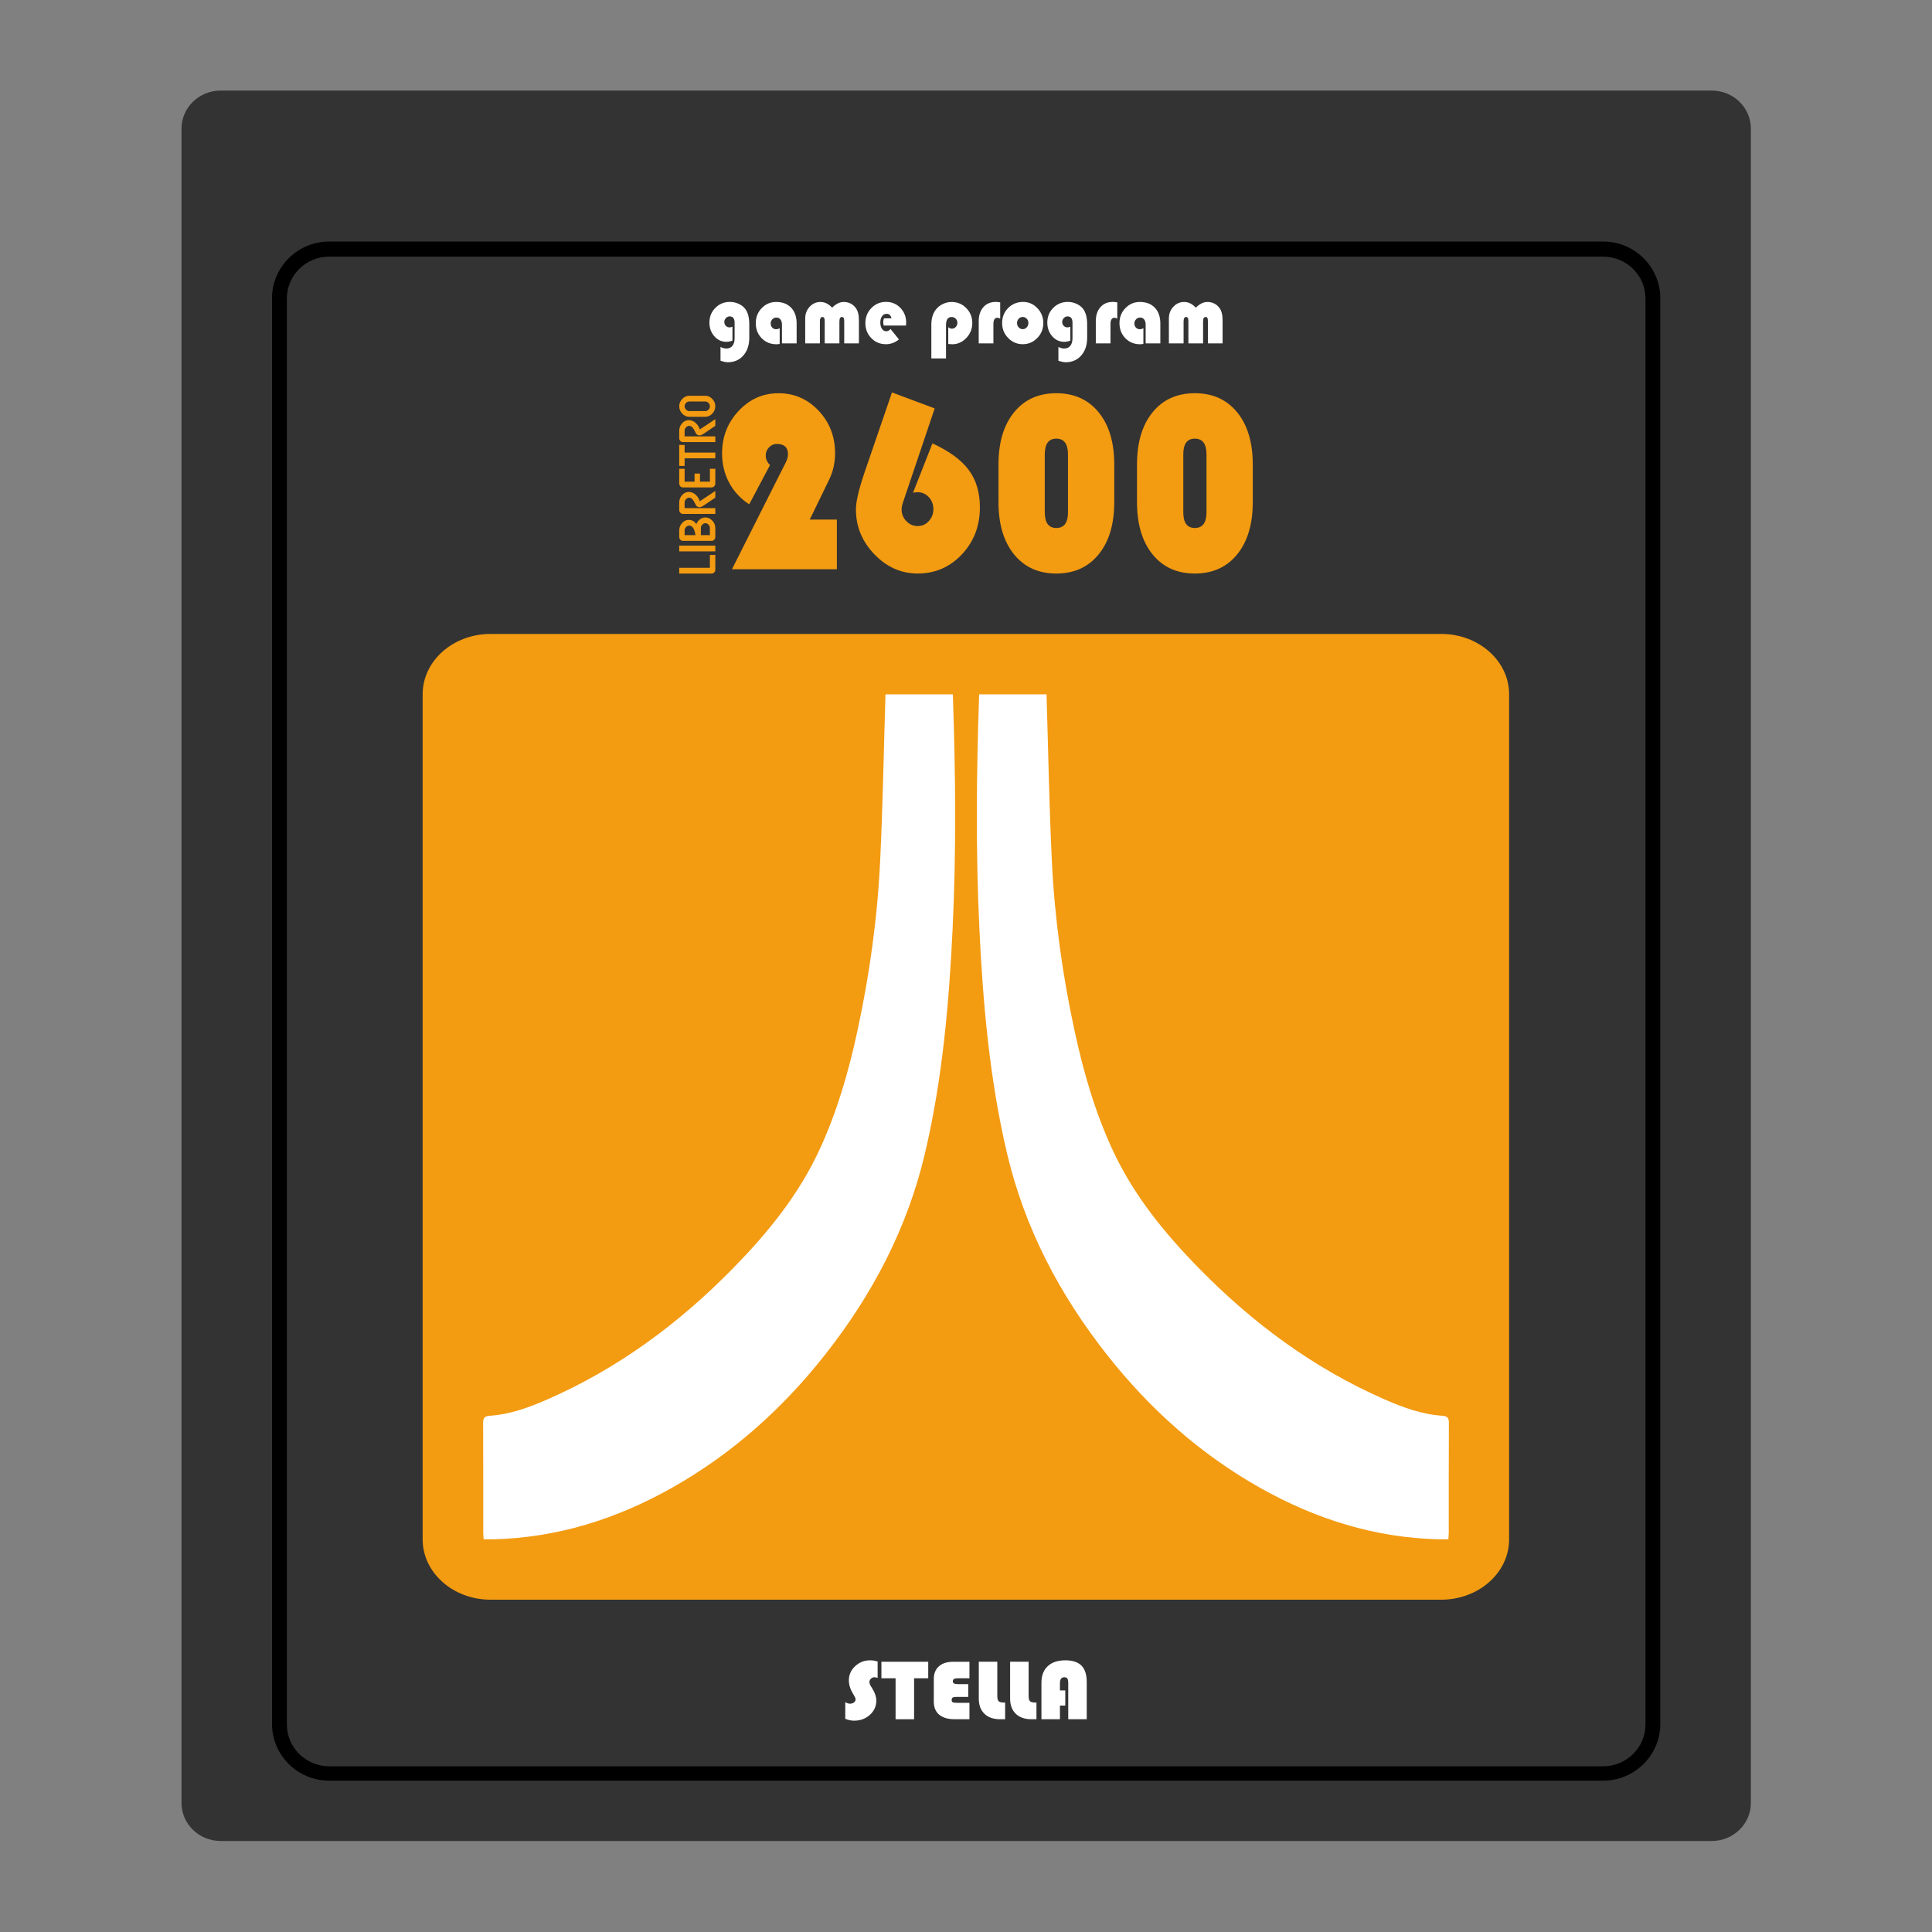 <?xml version="1.0" encoding="UTF-8" standalone="no"?>
<svg
   xmlns:dc="http://purl.org/dc/elements/1.1/"
   xmlns:cc="http://creativecommons.org/ns#"
   xmlns:rdf="http://www.w3.org/1999/02/22-rdf-syntax-ns#"
   xmlns:svg="http://www.w3.org/2000/svg"
   xmlns="http://www.w3.org/2000/svg"
   xmlns:sodipodi="http://sodipodi.sourceforge.net/DTD/sodipodi-0.dtd"
   xmlns:inkscape="http://www.inkscape.org/namespaces/inkscape"
   viewBox="0 0 341.333 341.333"
   height="256"
   width="256"
   xml:space="preserve"
   id="svg2"
   version="1.1"
   sodipodi:docname="Atari - 2600-content.svg"
   inkscape:version="0.92.2 (5c3e80d, 2017-08-06)"><rect x="0" y="0" width="341.333" height="341.333" fill="#808080" stroke="none"/><sodipodi:namedview
     pagecolor="#ffffff"
     bordercolor="#666666"
     borderopacity="1"
     objecttolerance="10"
     gridtolerance="10"
     guidetolerance="10"
     inkscape:pageopacity="0"
     inkscape:pageshadow="2"
     inkscape:window-width="1024"
     inkscape:window-height="705"
     id="namedview87"
     showgrid="false"
     inkscape:pagecheckerboard="true"
     inkscape:zoom="0.48889804"
     inkscape:cx="282.93574"
     inkscape:cy="209.05098"
     inkscape:window-x="-8"
     inkscape:window-y="-8"
     inkscape:window-maximized="1"
     inkscape:current-layer="svg2" /><defs
     id="defs6"><clipPath
       id="clipPath18"
       clipPathUnits="userSpaceOnUse"><path
         id="path16"
         d="M 0,256 H 256 V 0 H 0 Z" /></clipPath><clipPath
       id="clipPath26"
       clipPathUnits="userSpaceOnUse"><path
         id="path24"
         d="M 16,252 H 240 V 4 H 16 Z" /></clipPath></defs><g
     id="g36"
     transform="matrix(1.333,0,0,-1.333,302.4,16)"
     style="fill:#333333"><path
       inkscape:connector-curvature="0"
       d="m 0,0 h -197.6 c -2.876,0 -5.2,-2.254 -5.2,-5.043 v -221.914 c 0,-2.789 2.324,-5.043 5.2,-5.043 H 0 c 2.876,0 5.2,2.254 5.2,5.043 V -5.043 C 5.2,-2.254 2.876,0 0,0"
       style="fill:#333333;fill-opacity:1;fill-rule:nonzero;stroke:none"
       id="path38" /></g><g
     id="g40"
     transform="matrix(1.333,0,0,-1.333,283.211,42.667)"
     style="fill:#000000"><path
       inkscape:connector-curvature="0"
       d="m 0,0 h -168.817 c -4.186,0 -7.591,-3.37 -7.591,-7.513 v -188.974 c 0,-4.143 3.405,-7.513 7.591,-7.513 H 0 c 4.186,0 7.592,3.37 7.592,7.513 V -7.513 C 7.592,-3.37 4.186,0 0,0"
       style="fill:#000000;fill-opacity:1;fill-rule:nonzero;stroke:none"
       id="path42" /></g><g
     id="g44"
     transform="matrix(1.333,0,0,-1.333,290.714,304.649)"
     style="fill:#333333"><path
       inkscape:connector-curvature="0"
       d="m 0,0 c 0,-3.074 -2.515,-5.558 -5.627,-5.558 h -168.817 c -3.112,0 -5.627,2.484 -5.627,5.558 v 188.973 c 0,3.074 2.515,5.558 5.627,5.558 H -5.627 c 3.112,0 5.627,-2.484 5.627,-5.558 z"
       style="fill:#333333;fill-opacity:1;fill-rule:nonzero;stroke:none"
       id="path46" /></g><g
     id="g48"
     transform="matrix(1.333,0,0,-1.333,86.667,112)"><path
       inkscape:connector-curvature="0"
       d="m 0,0 h 126 c 4.971,0 9,-3.582 9,-8 v -112 c 0,-4.418 -4.029,-8 -9,-8 H 0 c -4.971,0 -9,3.582 -9,8 V -8 c 0,4.418 4.029,8 9,8"
       style="fill:#f39b11;fill-opacity:1;fill-rule:nonzero;stroke:none"
       id="path50" /></g><g
     id="g52"
     transform="matrix(1.333,0,0,-1.333,168.344,122.667)"><path
       inkscape:connector-curvature="0"
       d="m 0,0 c 0.361,-10.366 0.466,-20.732 -0.032,-31.096 -0.481,-10.002 -1.358,-19.96 -3.665,-29.747 -2.344,-9.946 -6.992,-18.785 -13.331,-26.799 -5.615,-7.098 -12.271,-13.059 -20.23,-17.54 -7.339,-4.131 -15.184,-6.61 -23.696,-6.814 -0.382,-0.009 -0.764,-0.001 -1.23,-0.001 -0.023,0.325 -0.058,0.605 -0.058,0.885 -0.004,4.833 0.009,9.666 -0.016,14.499 -0.004,0.683 0.141,0.946 0.911,0.998 2.672,0.183 5.161,1.094 7.578,2.151 9.427,4.122 17.508,10.119 24.634,17.391 4.541,4.633 8.611,9.622 11.372,15.528 2.37,5.071 3.914,10.4 5.093,15.84 1.609,7.422 2.658,14.927 3.028,22.5 0.36,7.396 0.483,14.803 0.71,22.205 z"
       style="fill:#ffffff;fill-opacity:1;fill-rule:nonzero;stroke:none"
       id="path54" /></g><g
     id="g56"
     transform="matrix(1.333,0,0,-1.333,172.989,122.667)"><path
       inkscape:connector-curvature="0"
       d="m 0,0 c -0.361,-10.366 -0.466,-20.732 0.032,-31.096 0.481,-10.002 1.358,-19.96 3.665,-29.747 2.344,-9.946 6.992,-18.785 13.331,-26.799 5.615,-7.098 12.271,-13.059 20.23,-17.54 7.339,-4.131 15.184,-6.61 23.696,-6.814 0.382,-0.009 0.764,-0.001 1.23,-0.001 0.023,0.325 0.058,0.605 0.058,0.885 0.004,4.833 -0.009,9.666 0.016,14.499 0.004,0.683 -0.141,0.946 -0.911,0.998 -2.672,0.183 -5.161,1.094 -7.578,2.151 -9.427,4.122 -17.508,10.119 -24.634,17.391 -4.541,4.633 -8.611,9.622 -11.372,15.528 -2.37,5.071 -3.914,10.4 -5.093,15.84 -1.609,7.422 -2.658,14.927 -3.028,22.5 C 9.282,-14.809 9.159,-7.402 8.932,0 Z"
       style="fill:#ffffff;fill-opacity:1;fill-rule:nonzero;stroke:none"
       id="path58" /></g><g
     id="g60"
     transform="matrix(1.333,0,0,-1.333,129.404,57.712)"><path
       inkscape:connector-curvature="0"
       d="m 0,0 v -1.85 c -0.282,-0.108 -0.55,-0.161 -0.806,-0.161 -0.628,0 -1.159,0.245 -1.594,0.738 -0.435,0.493 -0.653,1.095 -0.653,1.808 0,0.771 0.261,1.42 0.784,1.95 0.524,0.529 1.168,0.794 1.931,0.794 0.405,0 0.794,-0.087 1.165,-0.254 C 1.198,2.855 1.49,2.627 1.702,2.343 2.054,1.872 2.231,1.189 2.231,0.292 v -1.771 c 0,-0.958 -0.26,-1.738 -0.786,-2.34 -0.527,-0.599 -1.211,-0.897 -2.055,-0.897 -0.255,0 -0.579,0.067 -0.972,0.201 v 1.833 c 0.253,-0.143 0.511,-0.215 0.771,-0.215 0.349,0 0.62,0.12 0.811,0.359 0.191,0.24 0.287,0.583 0.287,1.028 v 2.023 c 0,0.565 -0.22,0.849 -0.66,0.849 -0.188,0 -0.352,-0.075 -0.494,-0.226 -0.14,-0.147 -0.21,-0.32 -0.21,-0.515 0,-0.203 0.067,-0.376 0.202,-0.512 0.131,-0.137 0.298,-0.204 0.496,-0.204 0.132,0 0.258,0.031 0.379,0.095"
       style="fill:#ffffff;fill-opacity:1;fill-rule:nonzero;stroke:none"
       id="path62" /></g><g
     id="g64"
     transform="matrix(1.333,0,0,-1.333,137.749,57.976)"><path
       inkscape:connector-curvature="0"
       d="m 0,0 v -2.089 c -0.161,-0.031 -0.306,-0.045 -0.438,-0.045 -0.781,0 -1.431,0.268 -1.952,0.8 -0.518,0.532 -0.778,1.2 -0.778,2.003 0,0.779 0.26,1.442 0.786,1.986 0.527,0.543 1.166,0.816 1.917,0.816 0.841,0 1.501,-0.257 1.987,-0.766 C 2.006,2.198 2.247,1.501 2.247,0.621 V -2.02 H 0.301 v 2.494 c 0,0.284 -0.067,0.512 -0.199,0.679 -0.134,0.17 -0.314,0.254 -0.54,0.254 -0.204,0 -0.381,-0.076 -0.531,-0.232 -0.148,-0.153 -0.223,-0.337 -0.223,-0.551 0,-0.223 0.067,-0.407 0.204,-0.549 0.134,-0.145 0.306,-0.217 0.513,-0.217 0.172,0 0.327,0.047 0.475,0.142"
       style="fill:#ffffff;fill-opacity:1;fill-rule:nonzero;stroke:none"
       id="path66" /></g><g
     id="g68"
     transform="matrix(1.333,0,0,-1.333,151.747,60.669)"><path
       inkscape:connector-curvature="0"
       d="m 0,0 h -1.947 v 2.905 c 0,0.223 -0.021,0.376 -0.067,0.463 -0.045,0.086 -0.126,0.131 -0.244,0.131 -0.218,0 -0.328,-0.201 -0.328,-0.599 V 0 h -1.946 v 2.905 c 0,0.223 -0.022,0.376 -0.07,0.463 -0.046,0.086 -0.129,0.131 -0.247,0.131 -0.215,0 -0.322,-0.201 -0.322,-0.599 V 0 h -1.947 v 3.315 c 0,0.604 0.196,1.117 0.588,1.54 0.392,0.424 0.867,0.635 1.426,0.635 0.577,0 1.092,-0.253 1.552,-0.757 0.507,0.504 1.017,0.757 1.527,0.757 0.65,0 1.171,-0.245 1.563,-0.735 C -0.153,4.373 0,3.819 0,3.086 Z"
       style="fill:#ffffff;fill-opacity:1;fill-rule:nonzero;stroke:none"
       id="path70" /></g><g
     id="g72"
     transform="matrix(1.333,0,0,-1.333,160.068,57.515)"><path
       inkscape:connector-curvature="0"
       d="m 0,0 h -2.951 c -0.043,0.153 -0.067,0.295 -0.067,0.426 0,0.178 0.032,0.357 0.094,0.529 h 0.988 c -0.067,0.399 -0.285,0.599 -0.65,0.599 -0.241,0 -0.44,-0.108 -0.593,-0.32 -0.153,-0.214 -0.228,-0.49 -0.228,-0.825 0,-0.348 0.072,-0.632 0.22,-0.846 0.147,-0.218 0.341,-0.323 0.58,-0.323 0.196,0 0.381,0.1 0.564,0.3 l 1.106,-1.381 c -0.516,-0.421 -1.09,-0.633 -1.721,-0.633 -0.771,0 -1.418,0.268 -1.942,0.805 -0.523,0.535 -0.784,1.201 -0.784,1.992 0,0.788 0.264,1.454 0.792,1.997 0.529,0.544 1.179,0.816 1.95,0.816 0.752,0 1.385,-0.267 1.896,-0.796 C -0.234,1.808 0.021,1.153 0.021,0.376 0.021,0.298 0.013,0.173 0,0"
       style="fill:#ffffff;fill-opacity:1;fill-rule:nonzero;stroke:none"
       id="path74" /></g><g
     id="g76"
     transform="matrix(1.333,0,0,-1.333,167.135,63.324)"><path
       inkscape:connector-curvature="0"
       d="m 0,0 h -1.944 v 4.49 c 0,0.825 0.207,1.496 0.623,2.014 0.239,0.298 0.545,0.535 0.913,0.713 0.37,0.176 0.749,0.265 1.138,0.265 0.774,0 1.426,-0.27 1.955,-0.811 C 3.217,6.131 3.483,5.471 3.483,4.685 3.483,3.922 3.217,3.265 2.69,2.71 2.164,2.156 1.539,1.877 0.819,1.877 0.701,1.877 0.526,1.891 0.298,1.916 v 2.223 c 0.158,-0.133 0.32,-0.197 0.478,-0.197 0.201,0 0.373,0.075 0.518,0.231 0.143,0.153 0.215,0.337 0.215,0.548 0,0.215 -0.075,0.396 -0.223,0.544 C 1.136,5.415 0.959,5.49 0.749,5.49 0.25,5.49 0,5.131 0,4.415 Z"
       style="fill:#ffffff;fill-opacity:1;fill-rule:nonzero;stroke:none"
       id="path78" /></g><g
     id="g80"
     transform="matrix(1.333,0,0,-1.333,176.708,53.422)"><path
       inkscape:connector-curvature="0"
       d="m 0,0 v -2.159 c -0.134,0.081 -0.258,0.12 -0.368,0.12 -0.354,0 -0.532,-0.281 -0.532,-0.841 v -2.555 h -1.946 v 2.942 c 0,0.777 0.204,1.398 0.615,1.861 0.408,0.462 0.956,0.693 1.638,0.693 C -0.44,0.061 -0.242,0.042 0,0"
       style="fill:#ffffff;fill-opacity:1;fill-rule:nonzero;stroke:none"
       id="path82" /></g><g
     id="g84"
     transform="matrix(1.333,0,0,-1.333,180.682,55.996)"><path
       inkscape:connector-curvature="0"
       d="m 0,0 c -0.207,0 -0.384,-0.081 -0.529,-0.237 -0.148,-0.156 -0.22,-0.348 -0.22,-0.574 0,-0.222 0.075,-0.415 0.223,-0.571 0.147,-0.158 0.322,-0.239 0.526,-0.239 0.209,0 0.387,0.081 0.534,0.239 0.148,0.156 0.221,0.349 0.221,0.571 0,0.226 -0.073,0.418 -0.218,0.574 C 0.392,-0.081 0.212,0 0,0 m 0.054,1.992 c 0.735,0 1.364,-0.276 1.89,-0.825 0.526,-0.549 0.789,-1.206 0.789,-1.972 0,-0.777 -0.265,-1.44 -0.8,-1.986 C 1.402,-3.34 0.76,-3.613 0.005,-3.613 c -0.751,0 -1.396,0.276 -1.93,0.825 -0.535,0.548 -0.8,1.209 -0.8,1.983 0,0.788 0.265,1.451 0.8,1.989 0.534,0.537 1.195,0.808 1.979,0.808"
       style="fill:#ffffff;fill-opacity:1;fill-rule:nonzero;stroke:none"
       id="path86" /></g><g
     id="g88"
     transform="matrix(1.333,0,0,-1.333,189.099,57.712)"><path
       inkscape:connector-curvature="0"
       d="m 0,0 v -1.85 c -0.282,-0.108 -0.55,-0.161 -0.806,-0.161 -0.628,0 -1.159,0.245 -1.594,0.738 -0.435,0.493 -0.653,1.095 -0.653,1.808 0,0.771 0.261,1.42 0.784,1.95 0.524,0.529 1.168,0.794 1.931,0.794 0.405,0 0.794,-0.087 1.165,-0.254 C 1.198,2.855 1.49,2.627 1.702,2.343 2.054,1.872 2.231,1.189 2.231,0.292 v -1.771 c 0,-0.958 -0.26,-1.738 -0.786,-2.34 -0.527,-0.599 -1.211,-0.897 -2.055,-0.897 -0.255,0 -0.579,0.067 -0.972,0.201 v 1.833 c 0.253,-0.143 0.511,-0.215 0.771,-0.215 0.349,0 0.62,0.12 0.811,0.359 0.191,0.24 0.287,0.583 0.287,1.028 v 2.023 c 0,0.565 -0.22,0.849 -0.66,0.849 -0.188,0 -0.352,-0.075 -0.494,-0.226 -0.14,-0.147 -0.21,-0.32 -0.21,-0.515 0,-0.203 0.067,-0.376 0.202,-0.512 0.131,-0.137 0.298,-0.204 0.496,-0.204 0.132,0 0.258,0.031 0.379,0.095"
       style="fill:#ffffff;fill-opacity:1;fill-rule:nonzero;stroke:none"
       id="path90" /></g><g
     id="g92"
     transform="matrix(1.333,0,0,-1.333,197.394,53.422)"><path
       inkscape:connector-curvature="0"
       d="m 0,0 v -2.159 c -0.134,0.081 -0.258,0.12 -0.368,0.12 -0.354,0 -0.532,-0.281 -0.532,-0.841 v -2.555 h -1.946 v 2.942 c 0,0.777 0.204,1.398 0.615,1.861 0.408,0.462 0.956,0.693 1.638,0.693 C -0.44,0.061 -0.242,0.042 0,0"
       style="fill:#ffffff;fill-opacity:1;fill-rule:nonzero;stroke:none"
       id="path94" /></g><g
     id="g96"
     transform="matrix(1.333,0,0,-1.333,202.005,57.976)"><path
       inkscape:connector-curvature="0"
       d="m 0,0 v -2.089 c -0.161,-0.031 -0.306,-0.045 -0.438,-0.045 -0.781,0 -1.431,0.268 -1.952,0.8 -0.518,0.532 -0.778,1.2 -0.778,2.003 0,0.779 0.26,1.442 0.786,1.986 0.527,0.543 1.166,0.816 1.917,0.816 0.841,0 1.501,-0.257 1.987,-0.766 C 2.006,2.198 2.247,1.501 2.247,0.621 V -2.02 H 0.301 v 2.494 c 0,0.284 -0.067,0.512 -0.199,0.679 -0.134,0.17 -0.314,0.254 -0.54,0.254 -0.204,0 -0.381,-0.076 -0.531,-0.232 -0.148,-0.153 -0.223,-0.337 -0.223,-0.551 0,-0.223 0.067,-0.407 0.204,-0.549 0.134,-0.145 0.306,-0.217 0.513,-0.217 0.172,0 0.327,0.047 0.475,0.142"
       style="fill:#ffffff;fill-opacity:1;fill-rule:nonzero;stroke:none"
       id="path98" /></g><g
     id="g100"
     transform="matrix(1.333,0,0,-1.333,216,60.669)"><path
       inkscape:connector-curvature="0"
       d="m 0,0 h -1.947 v 2.905 c 0,0.223 -0.021,0.376 -0.067,0.463 -0.045,0.086 -0.126,0.131 -0.244,0.131 -0.218,0 -0.328,-0.201 -0.328,-0.599 V 0 h -1.946 v 2.905 c 0,0.223 -0.022,0.376 -0.07,0.463 -0.046,0.086 -0.129,0.131 -0.247,0.131 -0.215,0 -0.322,-0.201 -0.322,-0.599 V 0 h -1.947 v 3.315 c 0,0.604 0.196,1.117 0.588,1.54 0.392,0.424 0.867,0.635 1.426,0.635 0.577,0 1.092,-0.253 1.552,-0.757 0.507,0.504 1.017,0.757 1.527,0.757 0.65,0 1.171,-0.245 1.563,-0.735 C -0.153,4.373 0,3.819 0,3.086 Z"
       style="fill:#ffffff;fill-opacity:1;fill-rule:nonzero;stroke:none"
       id="path102" /></g><g
     id="g104"
     transform="matrix(1.333,0,0,-1.333,126.377,98.043)"><path
       inkscape:connector-curvature="0"
       d="M 0,0 V -1.96 C 0,-2.096 -0.048,-2.215 -0.144,-2.316 -0.239,-2.417 -0.352,-2.468 -0.48,-2.468 h -4.303 v 0.76 h 4.065 V 0 Z"
       style="fill:#f39b11;fill-opacity:1;fill-rule:nonzero;stroke:none"
       id="path106" /></g><path
     inkscape:connector-curvature="0"
     d="m 126.376,97.411 h -6.377 v -1.013 h 6.377 z"
     style="fill:#f39b11;fill-opacity:1;fill-rule:nonzero;stroke:none;stroke-width:1.333"
     id="path108" /><g
     id="g110"
     transform="matrix(1.333,0,0,-1.333,124.625,92.434)"><path
       inkscape:connector-curvature="0"
       d="m 0,0 c -0.156,0 -0.295,-0.064 -0.417,-0.193 -0.121,-0.128 -0.182,-0.275 -0.182,-0.441 v -0.948 h 1.195 v 0.948 c 0,0.166 -0.061,0.313 -0.183,0.441 C 0.292,-0.064 0.154,0 0,0 m -2.155,-0.319 c -0.154,0 -0.292,-0.064 -0.413,-0.192 -0.124,-0.131 -0.186,-0.277 -0.186,-0.438 v -0.633 h 1.437 c -0.124,0.842 -0.403,1.263 -0.838,1.263 M 0,0.76 c 0.346,0 0.652,-0.141 0.918,-0.423 0.264,-0.279 0.396,-0.603 0.396,-0.971 v -1.2 C 1.314,-1.97 1.266,-2.089 1.17,-2.19 1.074,-2.291 0.962,-2.342 0.834,-2.342 h -3.826 c -0.126,0 -0.237,0.051 -0.333,0.152 -0.096,0.101 -0.144,0.22 -0.144,0.356 v 0.885 c 0,0.356 0.125,0.677 0.375,0.964 0.248,0.284 0.541,0.426 0.88,0.426 0.427,0 0.766,-0.188 1.016,-0.563 0.093,0.254 0.252,0.465 0.476,0.633 0.22,0.166 0.46,0.249 0.722,0.249"
       style="fill:#f39b11;fill-opacity:1;fill-rule:nonzero;stroke:none"
       id="path112" /></g><g
     id="g114"
     transform="matrix(1.333,0,0,-1.333,126.377,86.742)"><path
       inkscape:connector-curvature="0"
       d="m 0,0 v -0.886 l -1.549,-1.045 c -0.219,-0.148 -0.386,-0.222 -0.501,-0.222 -0.217,0 -0.379,0.072 -0.487,0.215 -0.007,0.01 -0.094,0.176 -0.262,0.5 -0.194,0.368 -0.417,0.552 -0.67,0.552 -0.151,0 -0.289,-0.065 -0.413,-0.196 -0.124,-0.131 -0.186,-0.277 -0.186,-0.437 v -0.76 H 0 v -0.76 h -4.306 c -0.126,0 -0.237,0.051 -0.333,0.152 -0.096,0.101 -0.144,0.22 -0.144,0.356 v 1.012 c 0,0.355 0.125,0.677 0.375,0.963 0.248,0.284 0.541,0.426 0.88,0.426 0.336,0 0.64,-0.12 0.911,-0.359 0.271,-0.242 0.455,-0.535 0.553,-0.878 z"
       style="fill:#f39b11;fill-opacity:1;fill-rule:nonzero;stroke:none"
       id="path116" /></g><g
     id="g118"
     transform="matrix(1.333,0,0,-1.333,126.377,82.824)"><path
       inkscape:connector-curvature="0"
       d="M 0,0 V -1.96 C 0,-2.096 -0.048,-2.215 -0.144,-2.316 -0.239,-2.417 -0.352,-2.468 -0.48,-2.468 h -3.826 c -0.126,0 -0.237,0.051 -0.333,0.152 -0.096,0.101 -0.144,0.22 -0.144,0.356 V 0 h 0.715 v -1.708 h 1.318 v 1.074 h 0.718 v -1.074 h 1.314 V 0 Z"
       style="fill:#f39b11;fill-opacity:1;fill-rule:nonzero;stroke:none"
       id="path120" /></g><g
     id="g122"
     transform="matrix(1.333,0,0,-1.333,120.953,78.609)"><path
       inkscape:connector-curvature="0"
       d="M 0,0 V -1.012 H 4.068 V -1.771 H 0 V -2.783 H -0.715 V 0 Z"
       style="fill:#f39b11;fill-opacity:1;fill-rule:nonzero;stroke:none"
       id="path124" /></g><g
     id="g126"
     transform="matrix(1.333,0,0,-1.333,126.377,74.054)"><path
       inkscape:connector-curvature="0"
       d="m 0,0 v -0.886 l -1.549,-1.045 c -0.219,-0.148 -0.386,-0.222 -0.501,-0.222 -0.217,0 -0.379,0.072 -0.487,0.215 -0.007,0.01 -0.094,0.176 -0.262,0.5 -0.194,0.368 -0.417,0.552 -0.67,0.552 -0.151,0 -0.289,-0.065 -0.413,-0.196 -0.124,-0.131 -0.186,-0.277 -0.186,-0.437 v -0.76 H 0 v -0.76 h -4.306 c -0.126,0 -0.237,0.051 -0.333,0.152 -0.096,0.101 -0.144,0.22 -0.144,0.356 v 1.012 c 0,0.355 0.125,0.677 0.375,0.963 0.248,0.284 0.541,0.426 0.88,0.426 0.336,0 0.64,-0.12 0.911,-0.359 0.271,-0.242 0.455,-0.535 0.553,-0.878 z"
       style="fill:#f39b11;fill-opacity:1;fill-rule:nonzero;stroke:none"
       id="path128" /></g><g
     id="g130"
     transform="matrix(1.333,0,0,-1.333,124.625,70.936)"><path
       inkscape:connector-curvature="0"
       d="m 0,0 h -2.155 c -0.154,0 -0.292,-0.064 -0.413,-0.193 -0.124,-0.131 -0.186,-0.278 -0.186,-0.441 0,-0.163 0.062,-0.31 0.186,-0.441 0.121,-0.128 0.259,-0.192 0.413,-0.192 H 0 c 0.154,0 0.292,0.064 0.413,0.192 0.122,0.129 0.183,0.276 0.183,0.441 0,0.166 -0.061,0.313 -0.183,0.441 C 0.292,-0.064 0.154,0 0,0 M 0,0.76 C 0.346,0.76 0.652,0.619 0.918,0.337 1.182,0.058 1.314,-0.266 1.314,-0.634 1.314,-0.997 1.182,-1.32 0.918,-1.605 0.649,-1.884 0.343,-2.023 0,-2.023 h -2.155 c -0.345,0 -0.65,0.139 -0.914,0.418 -0.266,0.282 -0.4,0.606 -0.4,0.971 0,0.368 0.134,0.692 0.4,0.971 0.264,0.282 0.569,0.423 0.914,0.423 z"
       style="fill:#f39b11;fill-opacity:1;fill-rule:nonzero;stroke:none"
       id="path132" /></g><g
     id="g134"
     transform="matrix(1.333,0,0,-1.333,147.853,91.794)"><path
       inkscape:connector-curvature="0"
       d="m 0,0 v -6.587 h -13.908 l 6.907,13.709 0.237,0.467 c 0.189,0.367 0.283,0.728 0.283,1.084 0,0.9 -0.499,1.351 -1.498,1.351 -0.388,0 -0.727,-0.153 -1.017,-0.459 -0.289,-0.306 -0.433,-0.664 -0.433,-1.075 0,-0.467 0.189,-0.89 0.568,-1.268 l -2.76,-5.203 c -1.157,0.755 -2.045,1.717 -2.665,2.885 -0.621,1.167 -0.93,2.457 -0.93,3.869 0,2.191 0.731,4.067 2.192,5.629 1.46,1.562 3.227,2.343 5.297,2.343 2.082,0 3.851,-0.773 5.307,-2.318 1.456,-1.546 2.183,-3.425 2.183,-5.638 0,-1.267 -0.268,-2.446 -0.804,-3.535 L -3.595,0 Z"
       style="fill:#f39b11;fill-opacity:1;fill-rule:nonzero;stroke:none"
       id="path136" /></g><g
     id="g138"
     transform="matrix(1.333,0,0,-1.333,157.588,69.333)"><path
       inkscape:connector-curvature="0"
       d="M 0,0 5.661,-2.118 1.466,-14.56 c -0.125,-0.356 -0.189,-0.673 -0.189,-0.95 0,-0.601 0.21,-1.119 0.631,-1.552 0.42,-0.434 0.92,-0.65 1.498,-0.65 0.578,0 1.07,0.219 1.474,0.659 0.405,0.439 0.607,0.969 0.607,1.592 0,0.623 -0.202,1.151 -0.607,1.585 -0.404,0.434 -0.896,0.65 -1.474,0.65 -0.137,0 -0.342,-0.022 -0.615,-0.066 l 2.571,6.537 c 2.228,-1.023 3.834,-2.198 4.816,-3.527 0.984,-1.329 1.475,-2.977 1.475,-4.945 0,-2.468 -0.797,-4.547 -2.389,-6.238 C 7.671,-23.155 5.719,-24 3.406,-24 c -2.187,0 -4.097,0.848 -5.732,2.543 -1.635,1.696 -2.452,3.678 -2.452,5.947 0,1.045 0.384,2.69 1.152,4.936 z"
       style="fill:#f39b11;fill-opacity:1;fill-rule:nonzero;stroke:none"
       id="path140" /></g><g
     id="g142"
     transform="matrix(1.333,0,0,-1.333,184.584,80.275)"><path
       inkscape:connector-curvature="0"
       d="m 0,0 v -7.672 c 0,-1.39 0.509,-2.085 1.529,-2.085 1.031,0 1.546,0.695 1.546,2.085 V 0 C 3.075,1.39 2.56,2.085 1.529,2.085 0.509,2.085 0,1.39 0,0 m -6.134,-6.337 v 5.003 c 0,2.913 0.686,5.214 2.058,6.905 1.372,1.69 3.24,2.535 5.605,2.535 2.365,0 4.237,-0.845 5.614,-2.535 C 8.52,3.88 9.209,1.579 9.209,-1.334 v -5.003 c 0,-2.913 -0.689,-5.218 -2.066,-6.914 -1.377,-1.695 -3.249,-2.543 -5.614,-2.543 -2.365,0 -4.233,0.848 -5.605,2.543 -1.372,1.696 -2.058,4.001 -2.058,6.914"
       style="fill:#f39b11;fill-opacity:1;fill-rule:nonzero;stroke:none"
       id="path144" /></g><g
     id="g146"
     transform="matrix(1.333,0,0,-1.333,209.056,80.275)"><path
       inkscape:connector-curvature="0"
       d="m 0,0 v -7.672 c 0,-1.39 0.509,-2.085 1.53,-2.085 1.029,0 1.544,0.695 1.544,2.085 V 0 C 3.074,1.39 2.559,2.085 1.53,2.085 0.509,2.085 0,1.39 0,0 m -6.134,-6.337 v 5.003 c 0,2.913 0.686,5.214 2.058,6.905 1.372,1.69 3.241,2.535 5.606,2.535 2.365,0 4.237,-0.845 5.614,-2.535 C 8.521,3.88 9.208,1.579 9.208,-1.334 v -5.003 c 0,-2.913 -0.687,-5.218 -2.064,-6.914 -1.377,-1.695 -3.249,-2.543 -5.614,-2.543 -2.365,0 -4.234,0.848 -5.606,2.543 -1.372,1.696 -2.058,4.001 -2.058,6.914"
       style="fill:#f39b11;fill-opacity:1;fill-rule:nonzero;stroke:none"
       id="path148" /></g><g
     id="g150"
     transform="matrix(1.333,0,0,-1.333,155.052,293.542)"><path
       inkscape:connector-curvature="0"
       d="m 0,0 v -2.172 c -0.177,0.056 -0.314,0.084 -0.411,0.084 -0.185,0 -0.344,-0.063 -0.477,-0.19 -0.133,-0.126 -0.199,-0.279 -0.199,-0.458 0,-0.152 0.072,-0.346 0.217,-0.58 l 0.187,-0.302 c 0.339,-0.543 0.508,-1.068 0.508,-1.574 0,-0.741 -0.285,-1.368 -0.855,-1.881 -0.57,-0.514 -1.266,-0.771 -2.087,-0.771 -0.395,0 -0.786,0.084 -1.172,0.252 v 2.205 c 0.233,-0.138 0.441,-0.207 0.622,-0.207 0.213,0 0.392,0.057 0.535,0.17 0.143,0.114 0.214,0.256 0.214,0.427 0,0.112 -0.115,0.356 -0.344,0.732 -0.367,0.595 -0.55,1.191 -0.55,1.786 0,0.719 0.277,1.337 0.831,1.857 0.553,0.519 1.215,0.778 1.984,0.778 C -0.658,0.156 -0.326,0.104 0,0"
       style="fill:#ffffff;fill-opacity:1;fill-rule:nonzero;stroke:none"
       id="path152" /></g><g
     id="g154"
     transform="matrix(1.333,0,0,-1.333,161.496,296.504)"><path
       inkscape:connector-curvature="0"
       d="M 0,0 V -5.432 H -2.453 V 0 H -4.332 V 2.188 H 1.873 V 0 Z"
       style="fill:#ffffff;fill-opacity:1;fill-rule:nonzero;stroke:none"
       id="path156" /></g><g
     id="g158"
     transform="matrix(1.333,0,0,-1.333,171.065,297.539)"><path
       inkscape:connector-curvature="0"
       d="m 0,0 v -1.697 h -1.601 c -0.217,0 -0.371,-0.03 -0.462,-0.089 -0.091,-0.06 -0.136,-0.161 -0.136,-0.302 0,-0.16 0.046,-0.265 0.139,-0.315 0.093,-0.051 0.282,-0.076 0.568,-0.076 H 0.157 V -4.656 H -1.77 c -0.906,0 -1.599,0.2 -2.078,0.6 -0.479,0.4 -0.719,0.978 -0.719,1.734 v 2.986 c 0,0.73 0.226,1.296 0.68,1.697 0.453,0.402 1.09,0.603 1.912,0.603 H 0.157 V 0.776 h -1.565 c -0.422,0 -0.634,-0.127 -0.634,-0.38 0,-0.149 0.05,-0.252 0.151,-0.309 C -1.79,0.029 -1.611,0 -1.353,0 Z"
       style="fill:#ffffff;fill-opacity:1;fill-rule:nonzero;stroke:none"
       id="path160" /></g><g
     id="g162"
     transform="matrix(1.333,0,0,-1.333,172.926,293.586)"><path
       inkscape:connector-curvature="0"
       d="m 0,0 h 2.453 v -4.528 c 0,-0.353 0.061,-0.589 0.184,-0.706 C 2.76,-5.351 3.002,-5.41 3.365,-5.41 H 3.492 V -7.62 H 2.839 c -0.894,0 -1.59,0.241 -2.09,0.723 C 0.25,-6.415 0,-5.746 0,-4.89 Z"
       style="fill:#ffffff;fill-opacity:1;fill-rule:nonzero;stroke:none"
       id="path164" /></g><g
     id="g166"
     transform="matrix(1.333,0,0,-1.333,178.46,293.586)"><path
       inkscape:connector-curvature="0"
       d="m 0,0 h 2.453 v -4.528 c 0,-0.353 0.061,-0.589 0.184,-0.706 C 2.76,-5.351 3.002,-5.41 3.365,-5.41 H 3.492 V -7.62 H 2.839 c -0.894,0 -1.59,0.241 -2.09,0.723 C 0.25,-6.415 0,-5.746 0,-4.89 Z"
       style="fill:#ffffff;fill-opacity:1;fill-rule:nonzero;stroke:none"
       id="path168" /></g><g
     id="g170"
     transform="matrix(1.333,0,0,-1.333,188.206,298.648)"><path
       inkscape:connector-curvature="0"
       d="M 0,0 V -2.01 H -0.707 V -3.824 H -3.16 v 4.846 c 0,0.938 0.277,1.666 0.831,2.185 0.554,0.519 1.332,0.779 2.335,0.779 0.967,0 1.681,-0.235 2.145,-0.706 C 2.614,2.809 2.845,2.082 2.845,1.1 V -3.824 H 0.393 v 4.773 c 0,0.298 -0.039,0.504 -0.115,0.62 -0.077,0.115 -0.214,0.173 -0.411,0.173 -0.383,0 -0.574,-0.264 -0.574,-0.793 V 0 Z"
       style="fill:#ffffff;fill-opacity:1;fill-rule:nonzero;stroke:none"
       id="path172" /></g></svg>
